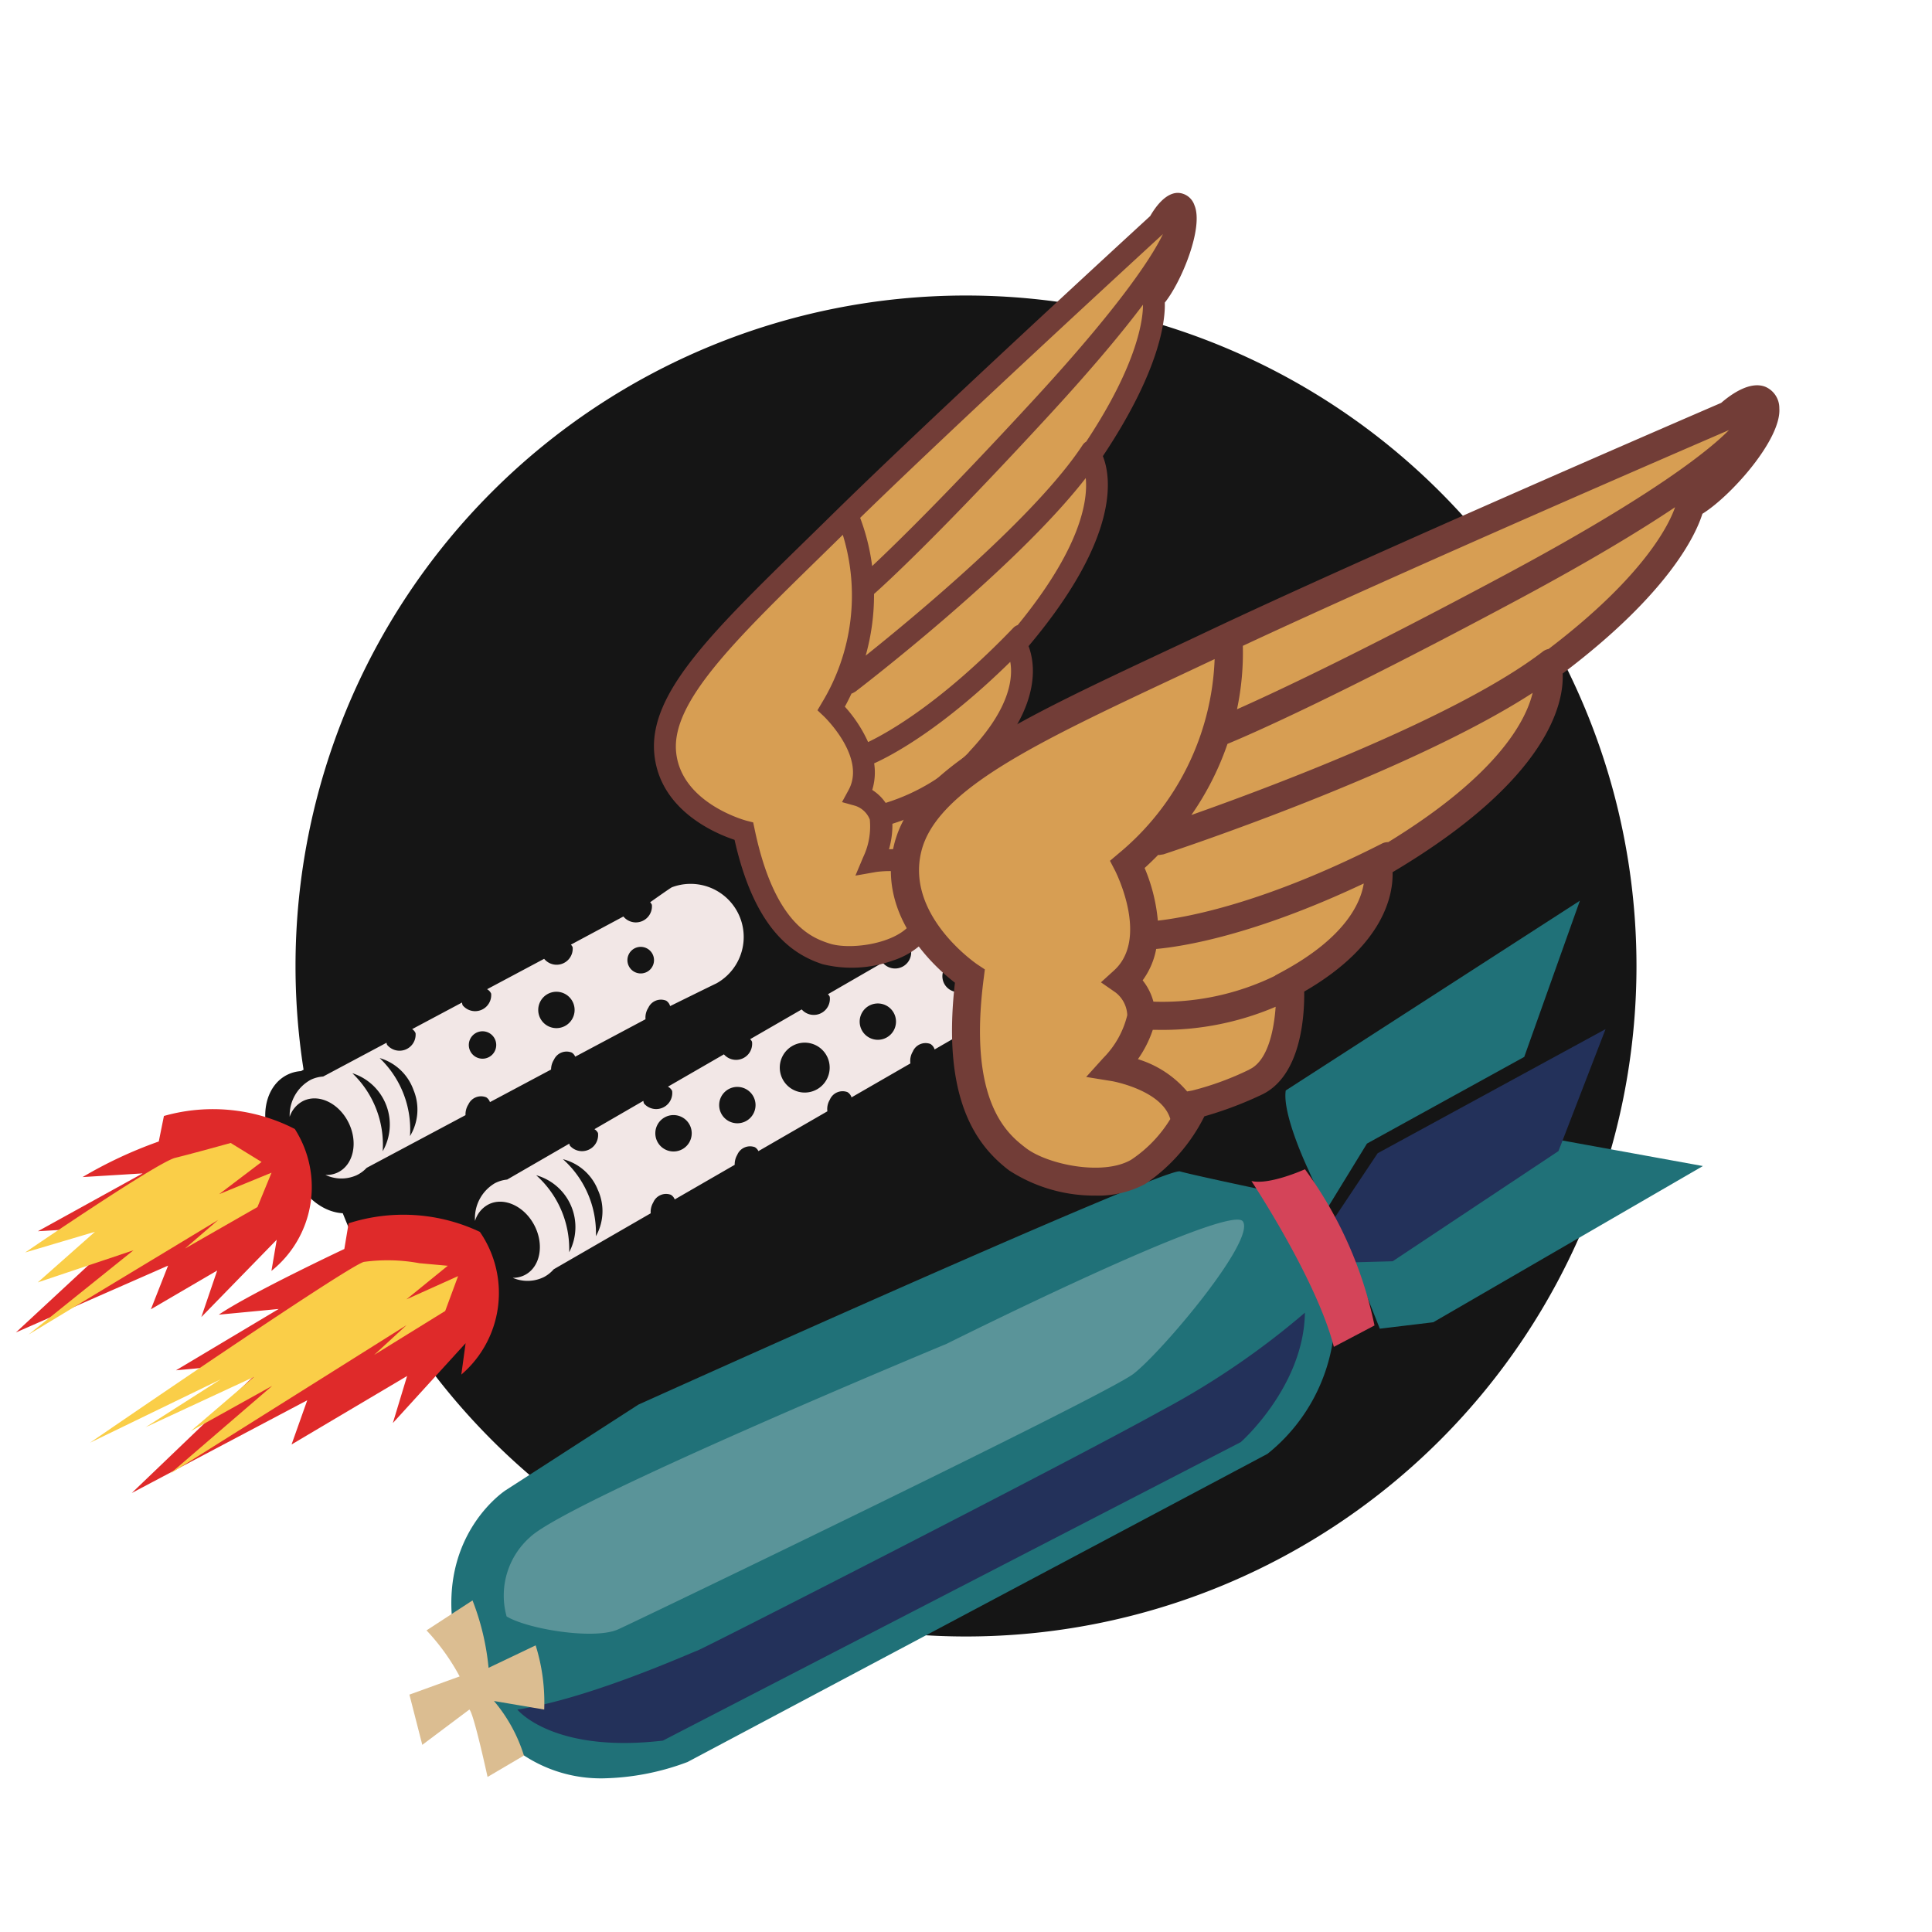 <svg id="usa_normandy_pilot_assaulter_1_icon" data-name="usa normandy pilot assaulter 1 icon" xmlns="http://www.w3.org/2000/svg" width="150" height="150" viewBox="0 0 150 150">
  <defs>
    <style>
      .cls-1 {
        fill: #151515;
      }

      .cls-1, .cls-10, .cls-11, .cls-2, .cls-3, .cls-4, .cls-5, .cls-6, .cls-7, .cls-8, .cls-9 {
        fill-rule: evenodd;
      }

      .cls-2 {
        fill: #207178;
      }

      .cls-3 {
        fill: #5a9499;
      }

      .cls-4 {
        fill: #23315a;
      }

      .cls-5 {
        fill: #d44459;
      }

      .cls-6 {
        fill: #dbbd91;
      }

      .cls-7 {
        fill: #f2e7e6;
      }

      .cls-8 {
        fill: #df2a2a;
      }

      .cls-9 {
        fill: #face48;
      }

      .cls-10 {
        fill: #d79e53;
      }

      .cls-11 {
        fill: #723d37;
      }
    </style>
  </defs>
  <path class="cls-1" d="M75,22.944A52.056,52.056,0,1,0,127.056,75h0A52.056,52.056,0,0,0,75,22.944"/>
  <path id="Shape_157_copy_2" data-name="Shape 157 copy 2" class="cls-2" d="M106.131,88.787l-3.156,5.15-1.412-3.156s-2.03-4.259-1.737-6.118L122.662,69.93l-4.32,12.128Zm-7.725,24.09L53.384,136.8a19.553,19.553,0,0,1-6.554,1.27,10.884,10.884,0,0,1-10.558-7.583c-3.987-10.3,2.991-14.786,2.991-14.786l10.3-6.646S89.707,90.943,91.554,90.943a.153.153,0,0,1,.041,0c1.163.331,8.306,1.827,8.306,1.827,2.824,4.154,3.655,10.8,3.655,10.8A13.966,13.966,0,0,1,98.406,112.877Zm33.808-22.346-20.933,12.128-4.153.5-2.243-5.649,15.45-9.138Z"/>
  <path class="cls-3" d="M39.333,125.5a6.053,6.053,0,0,1,1.833-6.167c3-2.833,32.333-15,32.333-15s22-11,23-9.5S90.167,105,88,106.667s-38.167,19-40,19.833S41,126.5,39.333,125.5Z"/>
  <path id="Shape_157_copy_3" data-name="Shape 157 copy 3" class="cls-4" d="M121,89.369l-12.875,8.556-3.074.083-1.412-3.489,3.323-4.983L124.655,79.9ZM51.466,135.141c-8.565,1-11.3-2.412-11.3-2.412,5.565-.83,13.466-4.406,13.965-4.572s28.492-14.45,35.968-18.6a61.663,61.663,0,0,0,11.214-7.641c-.083,5.731-4.98,10.05-4.98,10.05Z"/>
  <path id="Shape_157_copy_4" data-name="Shape 157 copy 4" class="cls-5" d="M97.16,91.694s5.067,7.643,6.4,12.876l3.156-1.661a31.2,31.2,0,0,0-5.4-12.128S98.572,92.027,97.16,91.694Z"/>
  <path id="Shape_157_copy" data-name="Shape 157 copy" class="cls-6" d="M33.115,126.583l3.572-2.327a19.484,19.484,0,0,1,1.246,5.234l3.655-1.744a14.805,14.805,0,0,1,.664,4.983l-3.9-.664a12.131,12.131,0,0,1,2.326,4.236l-2.824,1.661s-1.08-4.983-1.412-5.233l-3.655,2.741-1-3.9,3.9-1.412A16.736,16.736,0,0,0,33.115,126.583Z"/>
  <path class="cls-1" d="M81.245,77.988a3.8,3.8,0,0,1-.856.307L42.413,100.22a2.8,2.8,0,0,1-.8.634c-1.688.884-3.965-.134-5.087-2.275a5.531,5.531,0,0,1-.275-.624,5.474,5.474,0,0,1-.64-.955c-1.122-2.141-.663-4.593,1.025-5.477a2.786,2.786,0,0,1,1.017-.3L75.193,69.55a3.8,3.8,0,0,1,1.2-.952,4.23,4.23,0,0,1,5.6,2.076,4.743,4.743,0,0,1,.246.595,4.681,4.681,0,0,1,.668.983A4.23,4.23,0,0,1,81.245,77.988Zm-24.983-.979L27.817,92.317a2.779,2.779,0,0,1-.822.606c-1.717.827-3.959-.268-5.007-2.446a5.535,5.535,0,0,1-.254-.633,5.461,5.461,0,0,1-.606-.975c-1.049-2.177-.507-4.613,1.21-5.44a2.785,2.785,0,0,1,1.027-.268l28-15.071a3.8,3.8,0,0,1,1.229-.911,4.23,4.23,0,0,1,5.528,2.264,4.736,4.736,0,0,1,.225.6,4.68,4.68,0,0,1,.634,1.006,4.23,4.23,0,0,1-1.854,5.679A3.792,3.792,0,0,1,56.262,77.009Z"/>
  <path id="Shape_163_copy" data-name="Shape 163 copy" class="cls-1" d="M82.245,78.988a3.8,3.8,0,0,1-.856.307L43.413,101.22a2.8,2.8,0,0,1-.8.634c-1.688.884-3.965-.134-5.087-2.275a5.531,5.531,0,0,1-.275-.624,5.474,5.474,0,0,1-.64-.955c-1.122-2.141-.663-4.593,1.025-5.477a2.786,2.786,0,0,1,1.017-.3L76.193,70.55a3.8,3.8,0,0,1,1.2-.952,4.23,4.23,0,0,1,5.6,2.076,4.743,4.743,0,0,1,.246.595,4.681,4.681,0,0,1,.668.983A4.23,4.23,0,0,1,82.245,78.988Zm-24.983-.979L28.817,93.317a2.779,2.779,0,0,1-.822.606c-1.717.827-3.959-.268-5.007-2.446a5.535,5.535,0,0,1-.254-.633,5.461,5.461,0,0,1-.606-.975c-1.049-2.177-.507-4.613,1.21-5.44a2.785,2.785,0,0,1,1.027-.268l28-15.071a3.8,3.8,0,0,1,1.229-.911,4.23,4.23,0,0,1,5.528,2.264,4.736,4.736,0,0,1,.225.6,4.68,4.68,0,0,1,.634,1.006,4.23,4.23,0,0,1-1.854,5.679A3.792,3.792,0,0,1,57.262,78.009Z"/>
  <path class="cls-7" d="M79.478,77.662a3.564,3.564,0,0,1-.8.288l-.023.014a.724.724,0,0,0-.315-.4,1.076,1.076,0,0,0-1.365.592,1.412,1.412,0,0,0-.193.887l-4.22,2.436a.734.734,0,0,0-.328-.427,1.076,1.076,0,0,0-1.365.593,1.4,1.4,0,0,0-.186.919L66.112,85.2a.729.729,0,0,0-.32-.41,1.076,1.076,0,0,0-1.365.592,1.4,1.4,0,0,0-.19.9l-5.355,3.092a.7.7,0,0,0-.275-.307,1.076,1.076,0,0,0-1.365.592,1.448,1.448,0,0,0-.2.777l-4.657,2.688a.715.715,0,0,0-.3-.361,1.076,1.076,0,0,0-1.365.593,1.431,1.431,0,0,0-.2.844l-7.532,4.348a2.613,2.613,0,0,1-.753.6,2.891,2.891,0,0,1-2.427.061,1.99,1.99,0,0,0,.953-.225c1.189-.623,1.512-2.351.722-3.859s-2.4-2.226-3.584-1.6a2.118,2.118,0,0,0-1.018,1.268,3.145,3.145,0,0,1,1.537-2.926,2.622,2.622,0,0,1,.956-.285l4.826-2.79a.664.664,0,0,0,.046.156,1.25,1.25,0,0,0,2.182-.978.7.7,0,0,0-.277-.3l3.8-2.2a.671.671,0,0,0,.052.21,1.25,1.25,0,0,0,2.182-.978.713.713,0,0,0-.327-.333l4.347-2.51h0a1.25,1.25,0,0,0,2.182-.978.675.675,0,0,0-.144-.2l4-2.309a1.25,1.25,0,0,0,2.18-.981.671.671,0,0,0-.142-.2l4.262-2.461a.097.097,0,0,0,.01.036,1.25,1.25,0,0,0,2.182-.978.676.676,0,0,0-.171-.224l3.144-1.815a.667.667,0,0,0,.051.193,1.25,1.25,0,0,0,2.182-.978.782.782,0,0,0-.555-.422,3.506,3.506,0,0,1,.381-.227,4.123,4.123,0,0,1,3.711,7.347ZM41.63,91.245a7.682,7.682,0,0,1,2.561,5.976,4.18,4.18,0,0,0-2.561-5.976Zm4.784,1.13A3.966,3.966,0,0,0,43.706,90a7.684,7.684,0,0,1,2.561,5.976A3.966,3.966,0,0,0,46.414,92.375Zm4.465-4.388a1.413,1.413,0,1,1,0,.001h0Zm6.368-3.6A1.412,1.412,0,1,0,58.66,85.8a1.412,1.412,0,0,0-1.412-1.412h-.001Zm5.7-3.378a1.937,1.937,0,1,0,.004.001Zm5.206-3.1a1.41,1.41,0,1,0,.004,0Zm6.036-3.322a1.227,1.227,0,1,0,.006-.001h-.002Zm4.873-2.824a1.162,1.162,0,1,0,.004-.001Zm-27.034,6.35a.728.728,0,0,0-.306-.42,1.076,1.076,0,0,0-1.384.546,1.406,1.406,0,0,0-.22.894L44.659,82.04a.7.7,0,0,0-.264-.316,1.076,1.076,0,0,0-1.384.546,1.446,1.446,0,0,0-.226.769L38.04,85.568a.716.716,0,0,0-.287-.371,1.076,1.076,0,0,0-1.384.546,1.431,1.431,0,0,0-.227.837l-7.674,4.091a2.613,2.613,0,0,1-.773.57,2.89,2.89,0,0,1-2.428-.021,1.992,1.992,0,0,0,.96-.192c1.209-.582,1.591-2.3.852-3.832s-2.318-2.305-3.528-1.723a2.118,2.118,0,0,0-1.06,1.233,3.145,3.145,0,0,1,1.635-2.873,2.621,2.621,0,0,1,.965-.252l4.919-2.622a.666.666,0,0,0,.041.158,1.25,1.25,0,0,0,2.214-.9A.7.7,0,0,0,32,79.9l3.874-2.065a.667.667,0,0,0,.045.212,1.25,1.25,0,0,0,2.214-.9.715.715,0,0,0-.316-.344l4.43-2.361h0a1.25,1.25,0,0,0,2.214-.9.673.673,0,0,0-.137-.2L48.4,71.157a1.25,1.25,0,0,0,2.212-.906.667.667,0,0,0-.135-.2s1.552-1.1,1.688-1.163a4.123,4.123,0,0,1,3.453,7.464C55.351,76.473,52.028,78.113,52.028,78.113Zm-24.674,5.21a7.683,7.683,0,0,1,2.358,6.059,4.18,4.18,0,0,0-2.358-6.059ZM32.1,84.614a3.966,3.966,0,0,0-2.625-2.467,7.684,7.684,0,0,1,2.358,6.059A3.965,3.965,0,0,0,32.1,84.614Zm4.611-4.234a1.064,1.064,0,1,1-.001.001L36.708,80.381ZM43.2,77a1.412,1.412,0,1,0,.001,0Zm5.815-3.183a1.032,1.032,0,1,0,.001-.001L49.01,73.816Z"/>
  <path class="cls-8" d="M35.817,106.723l.332-2.436-5.649,6.2,1.108-3.655-8.971,5.316,1.218-3.433-13.623,7.2,10.633-10.189-7.2.664,7.974-4.762-4.652.443c2.437-1.662,9.747-5.1,9.747-5.1l.332-1.994a13.912,13.912,0,0,1,10.19.665A8.345,8.345,0,0,1,35.817,106.723ZM21.486,96.251l-5.855,6.007,1.231-3.615-5.146,3.009,1.334-3.39-11.816,5.19,8.929-8.28-7.217.42,8.131-4.49-4.664.285a33.628,33.628,0,0,1,5.914-2.762l.4-1.981a13.912,13.912,0,0,1,10.161,1.009,8.345,8.345,0,0,1-1.814,11.02Z"/>
  <path class="cls-9" d="M35.566,99.077l-1,2.707-5.515,3.409,2.507-2.306L13.21,114.417l7.921-6.818-6.317,3.51,4.913-4.211-8.422,3.91,5.815-3.71L6.991,112.011S26.843,98.375,28.247,97.974a13.55,13.55,0,0,1,4.311.1l2.206.2-3.208,2.607ZM19.987,93.716l-5.627,3.22,2.583-2.22-14.728,8.9,8.147-6.545L2.931,99.566l4.441-3.93L1.954,97.243s10.233-7,11.65-7.349,4.305-1.154,4.305-1.154l2.4,1.475-3.295,2.5,4.069-1.668Z"/>
  <path class="cls-1" d="M62.677,89.288s1.08,1.911,1.412,1.412.831-1.329,1.246-1.246,1.246.831,2.077.665,1.661-3.157,1.911-4.9l-6.064,3.24Z"/>
  <path id="Shape_157_copy_8" data-name="Shape 157 copy 8" class="cls-10" d="M57.754,64.544s-5.658-1.43-6.105-6.082,5.369-9.847,13.492-17.838,24.835-23.314,24.835-23.314,1.364-2.468,1.982-1.043-1.249,5.836-2.393,6.932c0,0,.753,3.843-4.915,12.152,0,0,3.141,4.301-5.791,14.684,0,0,2.183,3.227-2.65,8.548,0,0,1.917,4.492-.02,6.34a17.856,17.856,0,0,1-3.013,2.457,10.476,10.476,0,0,1-1.894,5.002c-1.582,1.842-5.433,2.247-7.158,1.672S59.334,72.087,57.76,64.542"/>
  <path id="Shape_157_copy_7" data-name="Shape 157 copy 7" class="cls-11" d="M91.515,14.976c-.979-.047-1.785,1.054-2.216,1.8-1.398,1.283-17.041,15.651-24.759,23.24q-1.074,1.057-2.094,2.05c-7.283,7.121-12.093,11.825-11.645,16.471.419,4.359,4.715,6.165,6.229,6.669,1.606,7.142,4.65,8.929,6.82,9.65a9.461,9.461,0,0,0,5.456-.274,6.05,6.05,0,0,0,2.614-1.652,10.751,10.751,0,0,0,2.04-5.053A22.607,22.607,0,0,0,76.77,65.535c1.94-1.85.911-5.412.412-6.78,3.68-4.267,3.15-7.345,2.675-8.589,7.201-8.551,6.388-13.22,5.768-14.751,4.516-6.762,4.853-10.654,4.81-11.921,1.288-1.596,3.039-5.84,2.298-7.565a1.4,1.4,0,0,0-1.218-.952m-1.226,3.197c-.645,1.367-2.813,5.017-9.927,12.749-6.803,7.393-10.83,11.321-12.649,13.026a16.521,16.521,0,0,0-.931-3.744c7.741-7.537,21.472-20.162,23.507-22.031M70.633,71.827c-1.292,1.502-4.704,1.933-6.248,1.422-1.268-.421-4.241-1.408-5.798-8.88l-.11-.517-.513-.131c-.05-.013-5.086-1.35-5.471-5.341-.369-3.838,4.459-8.559,11.143-15.095q.877-.857,1.799-1.762a16.045,16.045,0,0,1-1.624,13.041l-.343.582.491.464c.033.032,3.315,3.179,1.925,5.726l-.511.94,1.03.286a1.83,1.83,0,0,1,1.128,1.065,5.523,5.523,0,0,1-.511,2.916L66.414,67.983l1.537-.271c.028-.01,3.058-.49,4.114,1.002a7.913,7.913,0,0,1-1.431,3.113m4.965-7.517a17.808,17.808,0,0,1-2.845,2.334l-.275.155a6.344,6.344,0,0,0-3.458-.864,6.8,6.8,0,0,0,.265-1.976c.133-.046.285-.094.443-.149a17.418,17.418,0,0,0,6.125-3.617c.374,1.378.632,3.267-.261,4.115m-.022-6.296-.368.403.004.012a15.573,15.573,0,0,1-6.447,3.909,3.532,3.532,0,0,0-1.04-1.005,4.631,4.631,0,0,0,.149-2.064c1.439-.652,5.293-2.702,10.568-7.881.207,1.163.032,3.435-2.867,6.626m3.447-9.482a.836.836,0,0,0-.339.213c-5.542,5.772-9.702,8.115-11.278,8.871a10.661,10.661,0,0,0-1.805-2.748c.188-.343.356-.683.516-1.021l.055-.01.236-.128c.54-.413,12.394-9.507,17.895-16.589.173,1.764-.382,5.421-5.284,11.413m5.327-14.246a.842.842,0,0,0-.284.265c-3.574,5.449-12.871,13.175-16.845,16.353a17.407,17.407,0,0,0,.648-4.787c.941-.833,5.059-4.602,13.751-14.05,3.293-3.583,5.565-6.323,7.131-8.406.006,1.005-.328,4.466-4.404,10.622"/>
  <path id="Shape_157_copy_8-2" data-name="Shape 157 copy 8" class="cls-10" d="M75.298,75.799s-6.245-4.117-4.825-9.937,10.653-9.655,23.856-15.903S134.225,32.21,134.225,32.21s2.692-2.413,2.839-.427-3.974,6.538-5.821,7.382c0,0-.709,4.97-11.074,12.637,0,0,1.988,6.531-13.204,15.333,0,0,1.282,4.828-6.813,9.23,0,0,.426,6.247-2.698,7.666a22.888,22.888,0,0,1-4.684,1.704,13.429,13.429,0,0,1-4.402,5.256c-2.692,1.563-7.525.428-9.371-.995s-4.969-4.399-3.692-14.197"/>
  <path id="Shape_157_copy_7-2" data-name="Shape 157 copy 7" class="cls-11" d="M137.072,30.035c-1.165-.47-2.605.523-3.442,1.245-2.233.964-27.23,11.759-39.773,17.69q-1.746.827-3.4,1.599c-11.819,5.548-19.626,9.214-21.044,15.028-1.331,5.453,3.107,9.451,4.728,10.7-1.068,9.323,1.863,12.77,4.185,14.559a12.128,12.128,0,0,0,6.72,1.969,7.755,7.755,0,0,0,3.861-.897,13.782,13.782,0,0,0,4.601-5.256,28.98,28.98,0,0,0,4.391-1.652c3.129-1.422,3.385-6.167,3.359-8.034,6.254-3.614,6.911-7.563,6.861-9.269,12.324-7.315,13.309-13.309,13.204-15.424,8.318-6.281,10.368-10.85,10.851-12.402,2.232-1.388,6.142-5.788,5.972-8.189a1.795,1.795,0,0,0-1.073-1.666m-2.833,3.353c-1.358,1.383-5.521,4.887-17.394,11.246-11.354,6.08-17.885,9.136-20.806,10.433a21.179,21.179,0,0,0,.453-4.925c12.55-5.858,34.496-15.351,37.748-16.754M87.815,90.047c-2.197,1.273-6.509.356-8.163-.914-1.358-1.045-4.54-3.493-3.274-13.195l.085-.673-.565-.374c-.055-.037-5.588-3.779-4.37-8.773,1.172-4.802,9.008-8.48,19.855-13.573q1.423-.667,2.921-1.374a20.568,20.568,0,0,1-7.466,15.102l-.66.56.399.769c.027.053,2.671,5.247-.085,7.744l-1.015.922,1.127.781a2.346,2.346,0,0,1,.917,1.765,7.08,7.08,0,0,1-1.849,3.315l-1.342,1.486,1.975.32c.038,0,3.909.696,4.557,2.948a10.144,10.144,0,0,1-3.046,3.165m9.181-7.006a22.827,22.827,0,0,1-4.429,1.625l-.399.072a8.132,8.132,0,0,0-3.821-2.505,8.717,8.717,0,0,0,1.154-2.28c.181,0,.385.006.599.006a22.328,22.328,0,0,0,8.94-1.795c-.128,1.825-.613,4.221-2.051,4.871M99.619,75.406l-.615.332v.017A19.963,19.963,0,0,1,89.551,77.768a4.528,4.528,0,0,0-.836-1.655,5.937,5.937,0,0,0,1.051-2.436c2.016-.182,7.547-1.038,16.116-5.083-.24,1.495-1.41,4.171-6.266,6.812M107.789,65.382a1.071,1.071,0,0,0-.5.115c-9.143,4.649-15.167,5.731-17.394,5.981a13.666,13.666,0,0,0-1.026-4.088c.372-.336.719-.677,1.055-1.018l.071.012.34-.055c.828-.272,19.013-6.281,28.659-12.534-.535,2.209-2.748,6.402-11.21,11.587M120.241,50.384a1.079,1.079,0,0,0-.455.201C113.161,55.674,98.649,61.106,92.498,63.276a22.314,22.314,0,0,0,2.804-5.521c1.491-.611,8.064-3.437,22.572-11.208,5.498-2.948,9.403-5.307,12.178-7.168-.417,1.219-2.281,5.269-9.812,11.001"/>
</svg>
